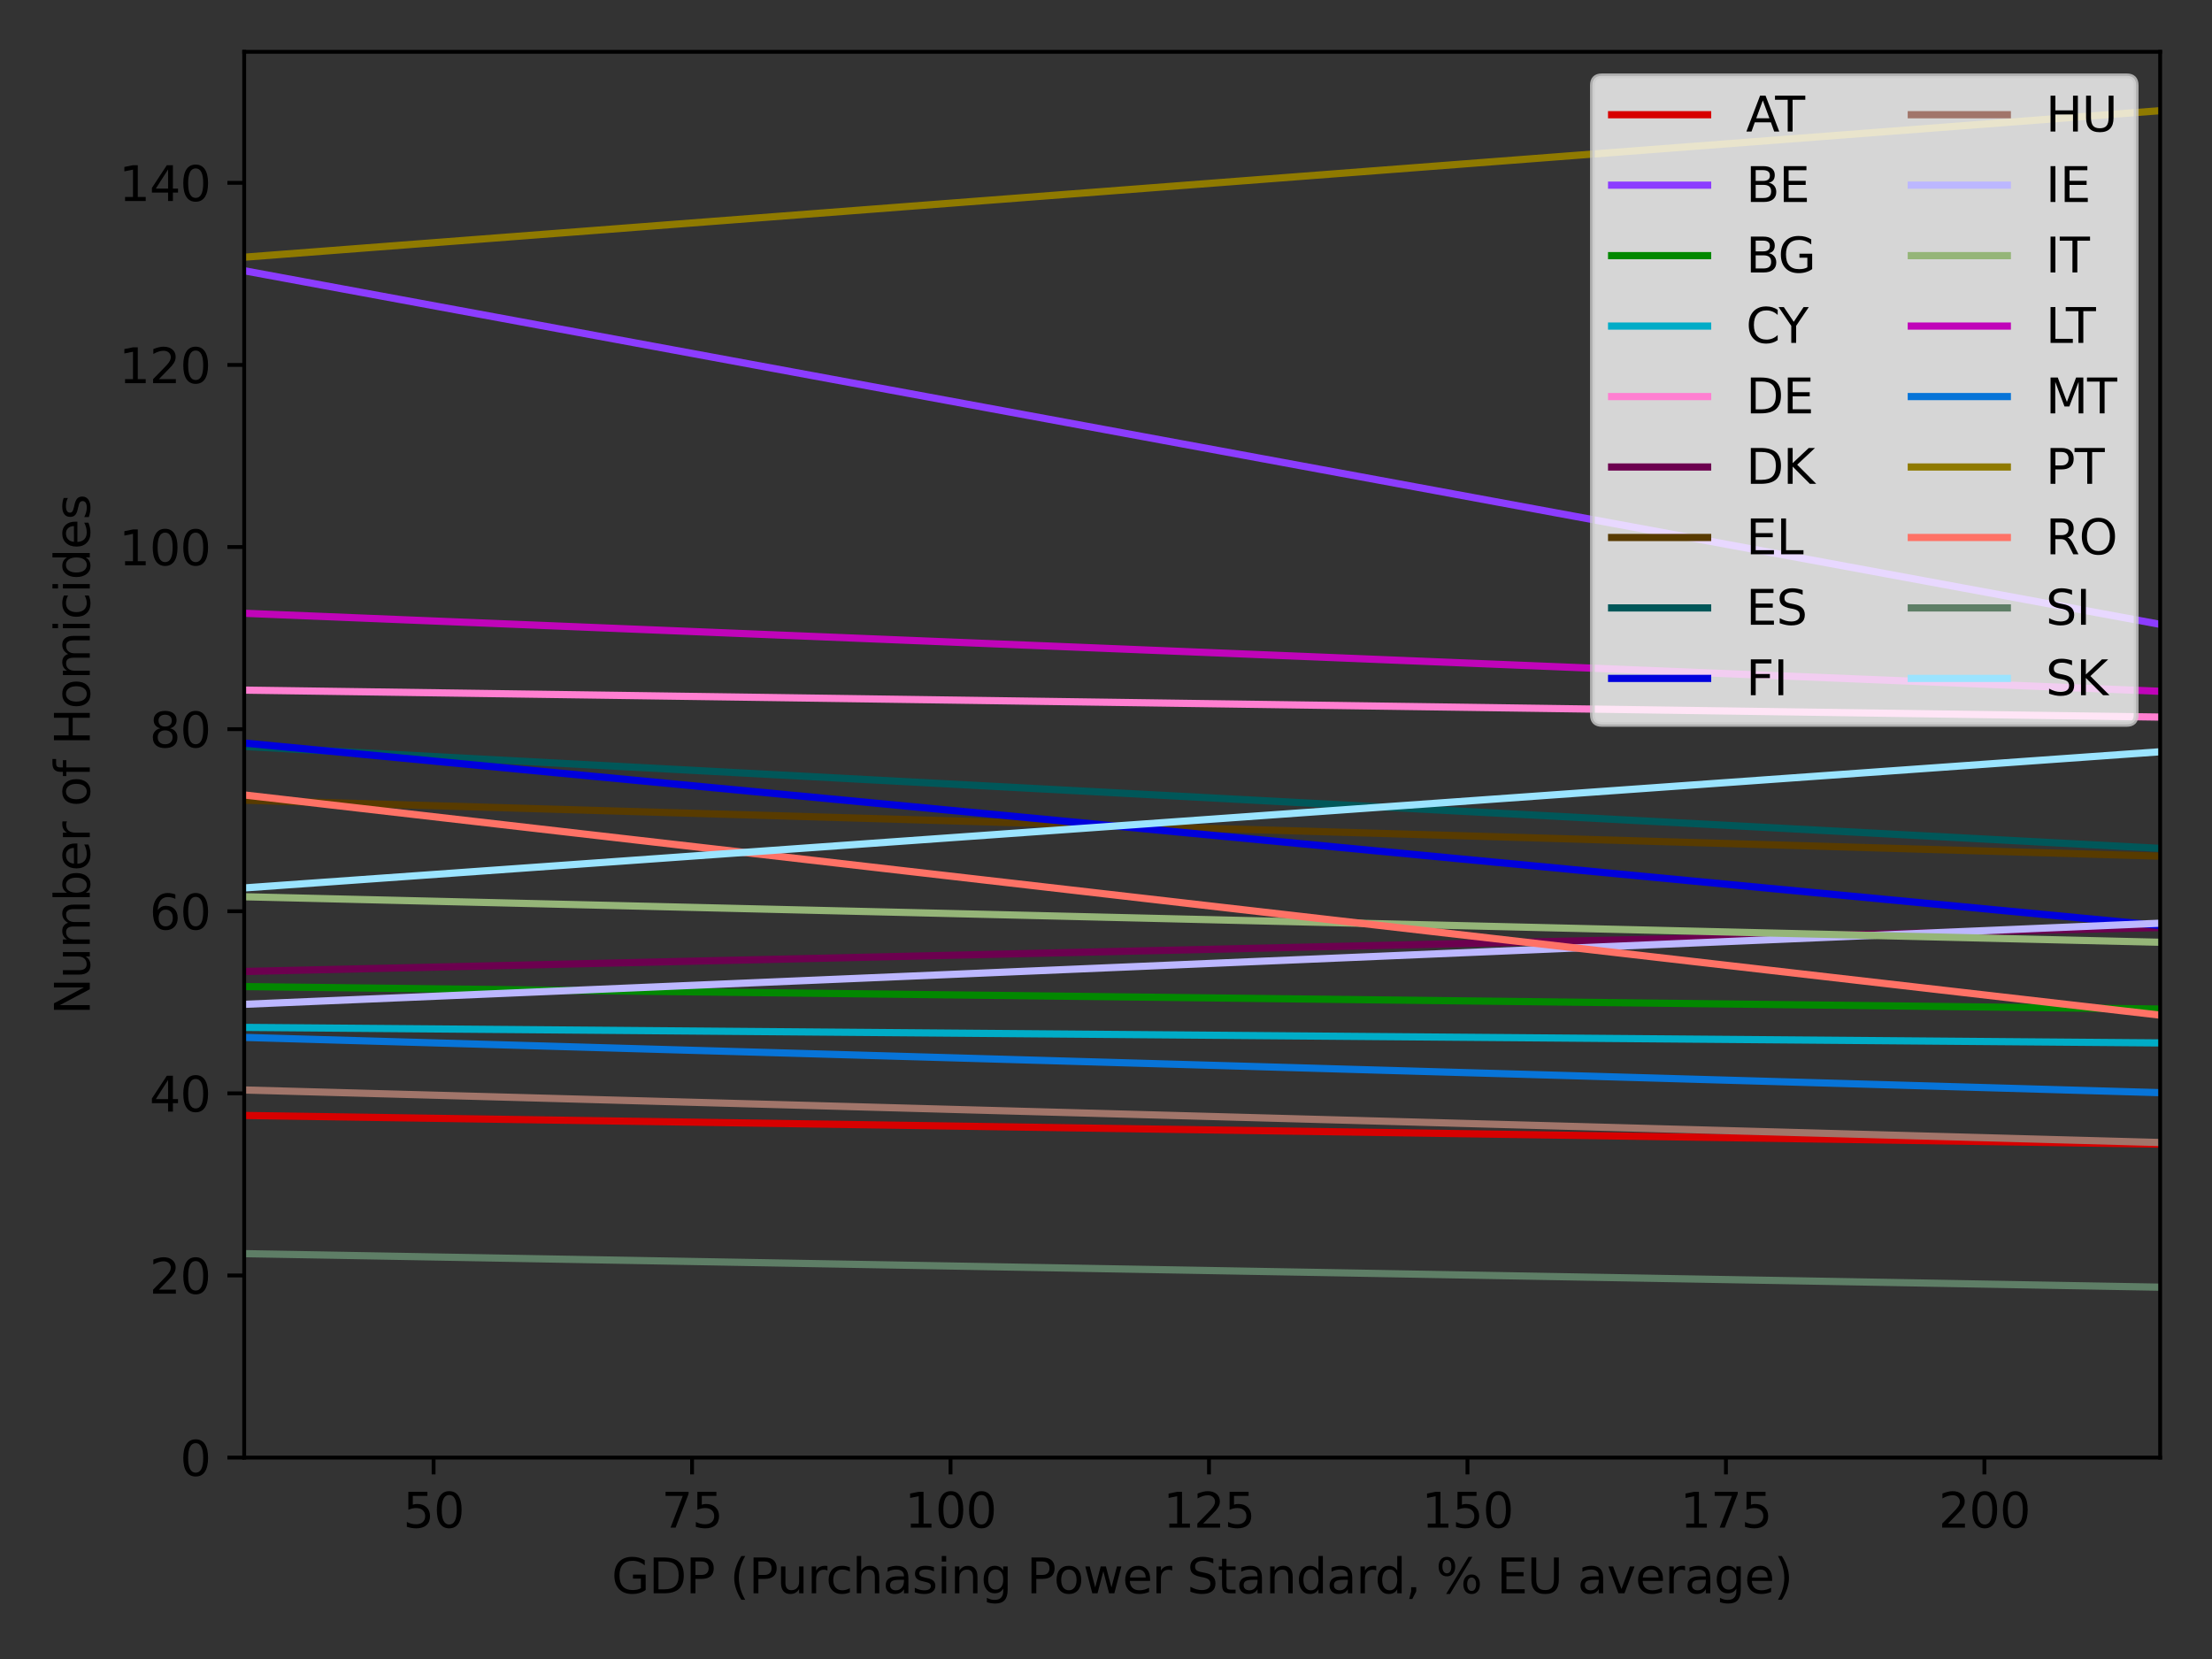 <?xml version="1.0" encoding="utf-8" standalone="no"?>
<!DOCTYPE svg PUBLIC "-//W3C//DTD SVG 1.1//EN"
  "http://www.w3.org/Graphics/SVG/1.1/DTD/svg11.dtd">
<svg xmlns:xlink="http://www.w3.org/1999/xlink" width="460.8pt" height="345.6pt" viewBox="0 0 460.8 345.6" xmlns="http://www.w3.org/2000/svg" version="1.1">
 <rect x="0" y="0" width="460.8" height="345.6" fill="#333333" stroke="none"/>
 <defs>
  <style type="text/css">*{stroke-linejoin: round; stroke-linecap: butt}</style>
 </defs>
 <g id="figure_1">
  <g id="patch_1">
   <path d="M 0 345.6 
L 460.8 345.6 
L 460.8 0 
L 0 0 
L 0 345.6 
z
" style="fill: none"/>
  </g>
  <g id="axes_1">
   <g id="patch_2">
    <path d="M 50.87 303.64 
L 450 303.64 
L 450 10.8 
L 50.87 10.8 
L 50.87 303.64 
z
" style="fill: none"/>
   </g>
   <g id="matplotlib.axis_1">
    <g id="xtick_1">
     <g id="line2d_1">
      <defs>
       <path id="m9e18534146" d="M 0 0 
L 0 3.5 
" style="stroke: #000000; stroke-width: 0.8"/>
      </defs>
      <g>
       <use xlink:href="#m9e18534146" x="90.326" y="303.64" style="stroke: #000000; stroke-width: 0.8"/>
      </g>
     </g>
     <g id="text_1">
      <!-- 50 -->
      <g transform="translate(83.964 318.238)scale(0.1 -0.1)">
       <defs>
        <path id="DejaVuSans-35" d="M 691 4666 
L 3169 4666 
L 3169 4134 
L 1269 4134 
L 1269 2991 
Q 1406 3038 1543 3061 
Q 1681 3084 1819 3084 
Q 2600 3084 3056 2656 
Q 3513 2228 3513 1497 
Q 3513 744 3044 326 
Q 2575 -91 1722 -91 
Q 1428 -91 1123 -41 
Q 819 9 494 109 
L 494 744 
Q 775 591 1075 516 
Q 1375 441 1709 441 
Q 2250 441 2565 725 
Q 2881 1009 2881 1497 
Q 2881 1984 2565 2268 
Q 2250 2553 1709 2553 
Q 1456 2553 1204 2497 
Q 953 2441 691 2322 
L 691 4666 
z
" transform="scale(0.016)"/>
        <path id="DejaVuSans-30" d="M 2034 4250 
Q 1547 4250 1301 3770 
Q 1056 3291 1056 2328 
Q 1056 1369 1301 889 
Q 1547 409 2034 409 
Q 2525 409 2770 889 
Q 3016 1369 3016 2328 
Q 3016 3291 2770 3770 
Q 2525 4250 2034 4250 
z
M 2034 4750 
Q 2819 4750 3233 4129 
Q 3647 3509 3647 2328 
Q 3647 1150 3233 529 
Q 2819 -91 2034 -91 
Q 1250 -91 836 529 
Q 422 1150 422 2328 
Q 422 3509 836 4129 
Q 1250 4750 2034 4750 
z
" transform="scale(0.016)"/>
       </defs>
       <use xlink:href="#DejaVuSans-35"/>
       <use xlink:href="#DejaVuSans-30" x="63.623"/>
      </g>
     </g>
    </g>
    <g id="xtick_2">
     <g id="line2d_2">
      <g>
       <use xlink:href="#m9e18534146" x="144.17" y="303.64" style="stroke: #000000; stroke-width: 0.8"/>
      </g>
     </g>
     <g id="text_2">
      <!-- 75 -->
      <g transform="translate(137.807 318.238)scale(0.1 -0.1)">
       <defs>
        <path id="DejaVuSans-37" d="M 525 4666 
L 3525 4666 
L 3525 4397 
L 1831 0 
L 1172 0 
L 2766 4134 
L 525 4134 
L 525 4666 
z
" transform="scale(0.016)"/>
       </defs>
       <use xlink:href="#DejaVuSans-37"/>
       <use xlink:href="#DejaVuSans-35" x="63.623"/>
      </g>
     </g>
    </g>
    <g id="xtick_3">
     <g id="line2d_3">
      <g>
       <use xlink:href="#m9e18534146" x="198.013" y="303.64" style="stroke: #000000; stroke-width: 0.8"/>
      </g>
     </g>
     <g id="text_3">
      <!-- 100 -->
      <g transform="translate(188.469 318.238)scale(0.1 -0.1)">
       <defs>
        <path id="DejaVuSans-31" d="M 794 531 
L 1825 531 
L 1825 4091 
L 703 3866 
L 703 4441 
L 1819 4666 
L 2450 4666 
L 2450 531 
L 3481 531 
L 3481 0 
L 794 0 
L 794 531 
z
" transform="scale(0.016)"/>
       </defs>
       <use xlink:href="#DejaVuSans-31"/>
       <use xlink:href="#DejaVuSans-30" x="63.623"/>
       <use xlink:href="#DejaVuSans-30" x="127.246"/>
      </g>
     </g>
    </g>
    <g id="xtick_4">
     <g id="line2d_4">
      <g>
       <use xlink:href="#m9e18534146" x="251.856" y="303.64" style="stroke: #000000; stroke-width: 0.8"/>
      </g>
     </g>
     <g id="text_4">
      <!-- 125 -->
      <g transform="translate(242.313 318.238)scale(0.1 -0.1)">
       <defs>
        <path id="DejaVuSans-32" d="M 1228 531 
L 3431 531 
L 3431 0 
L 469 0 
L 469 531 
Q 828 903 1448 1529 
Q 2069 2156 2228 2338 
Q 2531 2678 2651 2914 
Q 2772 3150 2772 3378 
Q 2772 3750 2511 3984 
Q 2250 4219 1831 4219 
Q 1534 4219 1204 4116 
Q 875 4013 500 3803 
L 500 4441 
Q 881 4594 1212 4672 
Q 1544 4750 1819 4750 
Q 2544 4750 2975 4387 
Q 3406 4025 3406 3419 
Q 3406 3131 3298 2873 
Q 3191 2616 2906 2266 
Q 2828 2175 2409 1742 
Q 1991 1309 1228 531 
z
" transform="scale(0.016)"/>
       </defs>
       <use xlink:href="#DejaVuSans-31"/>
       <use xlink:href="#DejaVuSans-32" x="63.623"/>
       <use xlink:href="#DejaVuSans-35" x="127.246"/>
      </g>
     </g>
    </g>
    <g id="xtick_5">
     <g id="line2d_5">
      <g>
       <use xlink:href="#m9e18534146" x="305.7" y="303.64" style="stroke: #000000; stroke-width: 0.8"/>
      </g>
     </g>
     <g id="text_5">
      <!-- 150 -->
      <g transform="translate(296.156 318.238)scale(0.1 -0.1)">
       <use xlink:href="#DejaVuSans-31"/>
       <use xlink:href="#DejaVuSans-35" x="63.623"/>
       <use xlink:href="#DejaVuSans-30" x="127.246"/>
      </g>
     </g>
    </g>
    <g id="xtick_6">
     <g id="line2d_6">
      <g>
       <use xlink:href="#m9e18534146" x="359.543" y="303.64" style="stroke: #000000; stroke-width: 0.8"/>
      </g>
     </g>
     <g id="text_6">
      <!-- 175 -->
      <g transform="translate(349.999 318.238)scale(0.1 -0.1)">
       <use xlink:href="#DejaVuSans-31"/>
       <use xlink:href="#DejaVuSans-37" x="63.623"/>
       <use xlink:href="#DejaVuSans-35" x="127.246"/>
      </g>
     </g>
    </g>
    <g id="xtick_7">
     <g id="line2d_7">
      <g>
       <use xlink:href="#m9e18534146" x="413.387" y="303.64" style="stroke: #000000; stroke-width: 0.8"/>
      </g>
     </g>
     <g id="text_7">
      <!-- 200 -->
      <g transform="translate(403.843 318.238)scale(0.1 -0.1)">
       <use xlink:href="#DejaVuSans-32"/>
       <use xlink:href="#DejaVuSans-30" x="63.623"/>
       <use xlink:href="#DejaVuSans-30" x="127.246"/>
      </g>
     </g>
    </g>
    <g id="text_8">
     <!-- GDP (Purchasing Power Standard, % EU average) -->
     <g transform="translate(127.412 331.917)scale(0.1 -0.1)">
      <defs>
       <path id="DejaVuSans-47" d="M 3809 666 
L 3809 1919 
L 2778 1919 
L 2778 2438 
L 4434 2438 
L 4434 434 
Q 4069 175 3628 42 
Q 3188 -91 2688 -91 
Q 1594 -91 976 548 
Q 359 1188 359 2328 
Q 359 3472 976 4111 
Q 1594 4750 2688 4750 
Q 3144 4750 3555 4637 
Q 3966 4525 4313 4306 
L 4313 3634 
Q 3963 3931 3569 4081 
Q 3175 4231 2741 4231 
Q 1884 4231 1454 3753 
Q 1025 3275 1025 2328 
Q 1025 1384 1454 906 
Q 1884 428 2741 428 
Q 3075 428 3337 486 
Q 3600 544 3809 666 
z
" transform="scale(0.016)"/>
       <path id="DejaVuSans-44" d="M 1259 4147 
L 1259 519 
L 2022 519 
Q 2988 519 3436 956 
Q 3884 1394 3884 2338 
Q 3884 3275 3436 3711 
Q 2988 4147 2022 4147 
L 1259 4147 
z
M 628 4666 
L 1925 4666 
Q 3281 4666 3915 4102 
Q 4550 3538 4550 2338 
Q 4550 1131 3912 565 
Q 3275 0 1925 0 
L 628 0 
L 628 4666 
z
" transform="scale(0.016)"/>
       <path id="DejaVuSans-50" d="M 1259 4147 
L 1259 2394 
L 2053 2394 
Q 2494 2394 2734 2622 
Q 2975 2850 2975 3272 
Q 2975 3691 2734 3919 
Q 2494 4147 2053 4147 
L 1259 4147 
z
M 628 4666 
L 2053 4666 
Q 2838 4666 3239 4311 
Q 3641 3956 3641 3272 
Q 3641 2581 3239 2228 
Q 2838 1875 2053 1875 
L 1259 1875 
L 1259 0 
L 628 0 
L 628 4666 
z
" transform="scale(0.016)"/>
       <path id="DejaVuSans-20" transform="scale(0.016)"/>
       <path id="DejaVuSans-28" d="M 1984 4856 
Q 1566 4138 1362 3434 
Q 1159 2731 1159 2009 
Q 1159 1288 1364 580 
Q 1569 -128 1984 -844 
L 1484 -844 
Q 1016 -109 783 600 
Q 550 1309 550 2009 
Q 550 2706 781 3412 
Q 1013 4119 1484 4856 
L 1984 4856 
z
" transform="scale(0.016)"/>
       <path id="DejaVuSans-75" d="M 544 1381 
L 544 3500 
L 1119 3500 
L 1119 1403 
Q 1119 906 1312 657 
Q 1506 409 1894 409 
Q 2359 409 2629 706 
Q 2900 1003 2900 1516 
L 2900 3500 
L 3475 3500 
L 3475 0 
L 2900 0 
L 2900 538 
Q 2691 219 2414 64 
Q 2138 -91 1772 -91 
Q 1169 -91 856 284 
Q 544 659 544 1381 
z
M 1991 3584 
L 1991 3584 
z
" transform="scale(0.016)"/>
       <path id="DejaVuSans-72" d="M 2631 2963 
Q 2534 3019 2420 3045 
Q 2306 3072 2169 3072 
Q 1681 3072 1420 2755 
Q 1159 2438 1159 1844 
L 1159 0 
L 581 0 
L 581 3500 
L 1159 3500 
L 1159 2956 
Q 1341 3275 1631 3429 
Q 1922 3584 2338 3584 
Q 2397 3584 2469 3576 
Q 2541 3569 2628 3553 
L 2631 2963 
z
" transform="scale(0.016)"/>
       <path id="DejaVuSans-63" d="M 3122 3366 
L 3122 2828 
Q 2878 2963 2633 3030 
Q 2388 3097 2138 3097 
Q 1578 3097 1268 2742 
Q 959 2388 959 1747 
Q 959 1106 1268 751 
Q 1578 397 2138 397 
Q 2388 397 2633 464 
Q 2878 531 3122 666 
L 3122 134 
Q 2881 22 2623 -34 
Q 2366 -91 2075 -91 
Q 1284 -91 818 406 
Q 353 903 353 1747 
Q 353 2603 823 3093 
Q 1294 3584 2113 3584 
Q 2378 3584 2631 3529 
Q 2884 3475 3122 3366 
z
" transform="scale(0.016)"/>
       <path id="DejaVuSans-68" d="M 3513 2113 
L 3513 0 
L 2938 0 
L 2938 2094 
Q 2938 2591 2744 2837 
Q 2550 3084 2163 3084 
Q 1697 3084 1428 2787 
Q 1159 2491 1159 1978 
L 1159 0 
L 581 0 
L 581 4863 
L 1159 4863 
L 1159 2956 
Q 1366 3272 1645 3428 
Q 1925 3584 2291 3584 
Q 2894 3584 3203 3211 
Q 3513 2838 3513 2113 
z
" transform="scale(0.016)"/>
       <path id="DejaVuSans-61" d="M 2194 1759 
Q 1497 1759 1228 1600 
Q 959 1441 959 1056 
Q 959 750 1161 570 
Q 1363 391 1709 391 
Q 2188 391 2477 730 
Q 2766 1069 2766 1631 
L 2766 1759 
L 2194 1759 
z
M 3341 1997 
L 3341 0 
L 2766 0 
L 2766 531 
Q 2569 213 2275 61 
Q 1981 -91 1556 -91 
Q 1019 -91 701 211 
Q 384 513 384 1019 
Q 384 1609 779 1909 
Q 1175 2209 1959 2209 
L 2766 2209 
L 2766 2266 
Q 2766 2663 2505 2880 
Q 2244 3097 1772 3097 
Q 1472 3097 1187 3025 
Q 903 2953 641 2809 
L 641 3341 
Q 956 3463 1253 3523 
Q 1550 3584 1831 3584 
Q 2591 3584 2966 3190 
Q 3341 2797 3341 1997 
z
" transform="scale(0.016)"/>
       <path id="DejaVuSans-73" d="M 2834 3397 
L 2834 2853 
Q 2591 2978 2328 3040 
Q 2066 3103 1784 3103 
Q 1356 3103 1142 2972 
Q 928 2841 928 2578 
Q 928 2378 1081 2264 
Q 1234 2150 1697 2047 
L 1894 2003 
Q 2506 1872 2764 1633 
Q 3022 1394 3022 966 
Q 3022 478 2636 193 
Q 2250 -91 1575 -91 
Q 1294 -91 989 -36 
Q 684 19 347 128 
L 347 722 
Q 666 556 975 473 
Q 1284 391 1588 391 
Q 1994 391 2212 530 
Q 2431 669 2431 922 
Q 2431 1156 2273 1281 
Q 2116 1406 1581 1522 
L 1381 1569 
Q 847 1681 609 1914 
Q 372 2147 372 2553 
Q 372 3047 722 3315 
Q 1072 3584 1716 3584 
Q 2034 3584 2315 3537 
Q 2597 3491 2834 3397 
z
" transform="scale(0.016)"/>
       <path id="DejaVuSans-69" d="M 603 3500 
L 1178 3500 
L 1178 0 
L 603 0 
L 603 3500 
z
M 603 4863 
L 1178 4863 
L 1178 4134 
L 603 4134 
L 603 4863 
z
" transform="scale(0.016)"/>
       <path id="DejaVuSans-6e" d="M 3513 2113 
L 3513 0 
L 2938 0 
L 2938 2094 
Q 2938 2591 2744 2837 
Q 2550 3084 2163 3084 
Q 1697 3084 1428 2787 
Q 1159 2491 1159 1978 
L 1159 0 
L 581 0 
L 581 3500 
L 1159 3500 
L 1159 2956 
Q 1366 3272 1645 3428 
Q 1925 3584 2291 3584 
Q 2894 3584 3203 3211 
Q 3513 2838 3513 2113 
z
" transform="scale(0.016)"/>
       <path id="DejaVuSans-67" d="M 2906 1791 
Q 2906 2416 2648 2759 
Q 2391 3103 1925 3103 
Q 1463 3103 1205 2759 
Q 947 2416 947 1791 
Q 947 1169 1205 825 
Q 1463 481 1925 481 
Q 2391 481 2648 825 
Q 2906 1169 2906 1791 
z
M 3481 434 
Q 3481 -459 3084 -895 
Q 2688 -1331 1869 -1331 
Q 1566 -1331 1297 -1286 
Q 1028 -1241 775 -1147 
L 775 -588 
Q 1028 -725 1275 -790 
Q 1522 -856 1778 -856 
Q 2344 -856 2625 -561 
Q 2906 -266 2906 331 
L 2906 616 
Q 2728 306 2450 153 
Q 2172 0 1784 0 
Q 1141 0 747 490 
Q 353 981 353 1791 
Q 353 2603 747 3093 
Q 1141 3584 1784 3584 
Q 2172 3584 2450 3431 
Q 2728 3278 2906 2969 
L 2906 3500 
L 3481 3500 
L 3481 434 
z
" transform="scale(0.016)"/>
       <path id="DejaVuSans-6f" d="M 1959 3097 
Q 1497 3097 1228 2736 
Q 959 2375 959 1747 
Q 959 1119 1226 758 
Q 1494 397 1959 397 
Q 2419 397 2687 759 
Q 2956 1122 2956 1747 
Q 2956 2369 2687 2733 
Q 2419 3097 1959 3097 
z
M 1959 3584 
Q 2709 3584 3137 3096 
Q 3566 2609 3566 1747 
Q 3566 888 3137 398 
Q 2709 -91 1959 -91 
Q 1206 -91 779 398 
Q 353 888 353 1747 
Q 353 2609 779 3096 
Q 1206 3584 1959 3584 
z
" transform="scale(0.016)"/>
       <path id="DejaVuSans-77" d="M 269 3500 
L 844 3500 
L 1563 769 
L 2278 3500 
L 2956 3500 
L 3675 769 
L 4391 3500 
L 4966 3500 
L 4050 0 
L 3372 0 
L 2619 2869 
L 1863 0 
L 1184 0 
L 269 3500 
z
" transform="scale(0.016)"/>
       <path id="DejaVuSans-65" d="M 3597 1894 
L 3597 1613 
L 953 1613 
Q 991 1019 1311 708 
Q 1631 397 2203 397 
Q 2534 397 2845 478 
Q 3156 559 3463 722 
L 3463 178 
Q 3153 47 2828 -22 
Q 2503 -91 2169 -91 
Q 1331 -91 842 396 
Q 353 884 353 1716 
Q 353 2575 817 3079 
Q 1281 3584 2069 3584 
Q 2775 3584 3186 3129 
Q 3597 2675 3597 1894 
z
M 3022 2063 
Q 3016 2534 2758 2815 
Q 2500 3097 2075 3097 
Q 1594 3097 1305 2825 
Q 1016 2553 972 2059 
L 3022 2063 
z
" transform="scale(0.016)"/>
       <path id="DejaVuSans-53" d="M 3425 4513 
L 3425 3897 
Q 3066 4069 2747 4153 
Q 2428 4238 2131 4238 
Q 1616 4238 1336 4038 
Q 1056 3838 1056 3469 
Q 1056 3159 1242 3001 
Q 1428 2844 1947 2747 
L 2328 2669 
Q 3034 2534 3370 2195 
Q 3706 1856 3706 1288 
Q 3706 609 3251 259 
Q 2797 -91 1919 -91 
Q 1588 -91 1214 -16 
Q 841 59 441 206 
L 441 856 
Q 825 641 1194 531 
Q 1563 422 1919 422 
Q 2459 422 2753 634 
Q 3047 847 3047 1241 
Q 3047 1584 2836 1778 
Q 2625 1972 2144 2069 
L 1759 2144 
Q 1053 2284 737 2584 
Q 422 2884 422 3419 
Q 422 4038 858 4394 
Q 1294 4750 2059 4750 
Q 2388 4750 2728 4690 
Q 3069 4631 3425 4513 
z
" transform="scale(0.016)"/>
       <path id="DejaVuSans-74" d="M 1172 4494 
L 1172 3500 
L 2356 3500 
L 2356 3053 
L 1172 3053 
L 1172 1153 
Q 1172 725 1289 603 
Q 1406 481 1766 481 
L 2356 481 
L 2356 0 
L 1766 0 
Q 1100 0 847 248 
Q 594 497 594 1153 
L 594 3053 
L 172 3053 
L 172 3500 
L 594 3500 
L 594 4494 
L 1172 4494 
z
" transform="scale(0.016)"/>
       <path id="DejaVuSans-64" d="M 2906 2969 
L 2906 4863 
L 3481 4863 
L 3481 0 
L 2906 0 
L 2906 525 
Q 2725 213 2448 61 
Q 2172 -91 1784 -91 
Q 1150 -91 751 415 
Q 353 922 353 1747 
Q 353 2572 751 3078 
Q 1150 3584 1784 3584 
Q 2172 3584 2448 3432 
Q 2725 3281 2906 2969 
z
M 947 1747 
Q 947 1113 1208 752 
Q 1469 391 1925 391 
Q 2381 391 2643 752 
Q 2906 1113 2906 1747 
Q 2906 2381 2643 2742 
Q 2381 3103 1925 3103 
Q 1469 3103 1208 2742 
Q 947 2381 947 1747 
z
" transform="scale(0.016)"/>
       <path id="DejaVuSans-2c" d="M 750 794 
L 1409 794 
L 1409 256 
L 897 -744 
L 494 -744 
L 750 256 
L 750 794 
z
" transform="scale(0.016)"/>
       <path id="DejaVuSans-25" d="M 4653 2053 
Q 4381 2053 4226 1822 
Q 4072 1591 4072 1178 
Q 4072 772 4226 539 
Q 4381 306 4653 306 
Q 4919 306 5073 539 
Q 5228 772 5228 1178 
Q 5228 1588 5073 1820 
Q 4919 2053 4653 2053 
z
M 4653 2450 
Q 5147 2450 5437 2106 
Q 5728 1763 5728 1178 
Q 5728 594 5436 251 
Q 5144 -91 4653 -91 
Q 4153 -91 3862 251 
Q 3572 594 3572 1178 
Q 3572 1766 3864 2108 
Q 4156 2450 4653 2450 
z
M 1428 4353 
Q 1159 4353 1004 4120 
Q 850 3888 850 3481 
Q 850 3069 1003 2837 
Q 1156 2606 1428 2606 
Q 1700 2606 1854 2837 
Q 2009 3069 2009 3481 
Q 2009 3884 1853 4118 
Q 1697 4353 1428 4353 
z
M 4250 4750 
L 4750 4750 
L 1831 -91 
L 1331 -91 
L 4250 4750 
z
M 1428 4750 
Q 1922 4750 2215 4408 
Q 2509 4066 2509 3481 
Q 2509 2891 2217 2550 
Q 1925 2209 1428 2209 
Q 931 2209 642 2551 
Q 353 2894 353 3481 
Q 353 4063 643 4406 
Q 934 4750 1428 4750 
z
" transform="scale(0.016)"/>
       <path id="DejaVuSans-45" d="M 628 4666 
L 3578 4666 
L 3578 4134 
L 1259 4134 
L 1259 2753 
L 3481 2753 
L 3481 2222 
L 1259 2222 
L 1259 531 
L 3634 531 
L 3634 0 
L 628 0 
L 628 4666 
z
" transform="scale(0.016)"/>
       <path id="DejaVuSans-55" d="M 556 4666 
L 1191 4666 
L 1191 1831 
Q 1191 1081 1462 751 
Q 1734 422 2344 422 
Q 2950 422 3222 751 
Q 3494 1081 3494 1831 
L 3494 4666 
L 4128 4666 
L 4128 1753 
Q 4128 841 3676 375 
Q 3225 -91 2344 -91 
Q 1459 -91 1007 375 
Q 556 841 556 1753 
L 556 4666 
z
" transform="scale(0.016)"/>
       <path id="DejaVuSans-76" d="M 191 3500 
L 800 3500 
L 1894 563 
L 2988 3500 
L 3597 3500 
L 2284 0 
L 1503 0 
L 191 3500 
z
" transform="scale(0.016)"/>
       <path id="DejaVuSans-29" d="M 513 4856 
L 1013 4856 
Q 1481 4119 1714 3412 
Q 1947 2706 1947 2009 
Q 1947 1309 1714 600 
Q 1481 -109 1013 -844 
L 513 -844 
Q 928 -128 1133 580 
Q 1338 1288 1338 2009 
Q 1338 2731 1133 3434 
Q 928 4138 513 4856 
z
" transform="scale(0.016)"/>
      </defs>
      <use xlink:href="#DejaVuSans-47"/>
      <use xlink:href="#DejaVuSans-44" x="77.49"/>
      <use xlink:href="#DejaVuSans-50" x="154.492"/>
      <use xlink:href="#DejaVuSans-20" x="214.795"/>
      <use xlink:href="#DejaVuSans-28" x="246.582"/>
      <use xlink:href="#DejaVuSans-50" x="285.596"/>
      <use xlink:href="#DejaVuSans-75" x="344.148"/>
      <use xlink:href="#DejaVuSans-72" x="407.527"/>
      <use xlink:href="#DejaVuSans-63" x="446.391"/>
      <use xlink:href="#DejaVuSans-68" x="501.371"/>
      <use xlink:href="#DejaVuSans-61" x="564.75"/>
      <use xlink:href="#DejaVuSans-73" x="626.029"/>
      <use xlink:href="#DejaVuSans-69" x="678.129"/>
      <use xlink:href="#DejaVuSans-6e" x="705.912"/>
      <use xlink:href="#DejaVuSans-67" x="769.291"/>
      <use xlink:href="#DejaVuSans-20" x="832.768"/>
      <use xlink:href="#DejaVuSans-50" x="864.555"/>
      <use xlink:href="#DejaVuSans-6f" x="921.232"/>
      <use xlink:href="#DejaVuSans-77" x="982.414"/>
      <use xlink:href="#DejaVuSans-65" x="1064.201"/>
      <use xlink:href="#DejaVuSans-72" x="1125.725"/>
      <use xlink:href="#DejaVuSans-20" x="1166.838"/>
      <use xlink:href="#DejaVuSans-53" x="1198.625"/>
      <use xlink:href="#DejaVuSans-74" x="1262.102"/>
      <use xlink:href="#DejaVuSans-61" x="1301.311"/>
      <use xlink:href="#DejaVuSans-6e" x="1362.59"/>
      <use xlink:href="#DejaVuSans-64" x="1425.969"/>
      <use xlink:href="#DejaVuSans-61" x="1489.445"/>
      <use xlink:href="#DejaVuSans-72" x="1550.725"/>
      <use xlink:href="#DejaVuSans-64" x="1590.088"/>
      <use xlink:href="#DejaVuSans-2c" x="1653.564"/>
      <use xlink:href="#DejaVuSans-20" x="1685.352"/>
      <use xlink:href="#DejaVuSans-25" x="1717.139"/>
      <use xlink:href="#DejaVuSans-20" x="1812.158"/>
      <use xlink:href="#DejaVuSans-45" x="1843.945"/>
      <use xlink:href="#DejaVuSans-55" x="1907.129"/>
      <use xlink:href="#DejaVuSans-20" x="1980.322"/>
      <use xlink:href="#DejaVuSans-61" x="2012.109"/>
      <use xlink:href="#DejaVuSans-76" x="2073.389"/>
      <use xlink:href="#DejaVuSans-65" x="2132.568"/>
      <use xlink:href="#DejaVuSans-72" x="2194.092"/>
      <use xlink:href="#DejaVuSans-61" x="2235.205"/>
      <use xlink:href="#DejaVuSans-67" x="2296.484"/>
      <use xlink:href="#DejaVuSans-65" x="2359.961"/>
      <use xlink:href="#DejaVuSans-29" x="2421.484"/>
     </g>
    </g>
   </g>
   <g id="matplotlib.axis_2">
    <g id="ytick_1">
     <g id="line2d_8">
      <defs>
       <path id="m868b00cfb5" d="M 0 0 
L -3.5 0 
" style="stroke: #000000; stroke-width: 0.8"/>
      </defs>
      <g>
       <use xlink:href="#m868b00cfb5" x="50.87" y="303.64" style="stroke: #000000; stroke-width: 0.8"/>
      </g>
     </g>
     <g id="text_9">
      <!-- 0 -->
      <g transform="translate(37.508 307.439)scale(0.1 -0.1)">
       <use xlink:href="#DejaVuSans-30"/>
      </g>
     </g>
    </g>
    <g id="ytick_2">
     <g id="line2d_9">
      <g>
       <use xlink:href="#m868b00cfb5" x="50.87" y="265.703" style="stroke: #000000; stroke-width: 0.8"/>
      </g>
     </g>
     <g id="text_10">
      <!-- 20 -->
      <g transform="translate(31.145 269.503)scale(0.1 -0.1)">
       <use xlink:href="#DejaVuSans-32"/>
       <use xlink:href="#DejaVuSans-30" x="63.623"/>
      </g>
     </g>
    </g>
    <g id="ytick_3">
     <g id="line2d_10">
      <g>
       <use xlink:href="#m868b00cfb5" x="50.87" y="227.767" style="stroke: #000000; stroke-width: 0.8"/>
      </g>
     </g>
     <g id="text_11">
      <!-- 40 -->
      <g transform="translate(31.145 231.566)scale(0.1 -0.1)">
       <defs>
        <path id="DejaVuSans-34" d="M 2419 4116 
L 825 1625 
L 2419 1625 
L 2419 4116 
z
M 2253 4666 
L 3047 4666 
L 3047 1625 
L 3713 1625 
L 3713 1100 
L 3047 1100 
L 3047 0 
L 2419 0 
L 2419 1100 
L 313 1100 
L 313 1709 
L 2253 4666 
z
" transform="scale(0.016)"/>
       </defs>
       <use xlink:href="#DejaVuSans-34"/>
       <use xlink:href="#DejaVuSans-30" x="63.623"/>
      </g>
     </g>
    </g>
    <g id="ytick_4">
     <g id="line2d_11">
      <g>
       <use xlink:href="#m868b00cfb5" x="50.87" y="189.83" style="stroke: #000000; stroke-width: 0.8"/>
      </g>
     </g>
     <g id="text_12">
      <!-- 60 -->
      <g transform="translate(31.145 193.629)scale(0.1 -0.1)">
       <defs>
        <path id="DejaVuSans-36" d="M 2113 2584 
Q 1688 2584 1439 2293 
Q 1191 2003 1191 1497 
Q 1191 994 1439 701 
Q 1688 409 2113 409 
Q 2538 409 2786 701 
Q 3034 994 3034 1497 
Q 3034 2003 2786 2293 
Q 2538 2584 2113 2584 
z
M 3366 4563 
L 3366 3988 
Q 3128 4100 2886 4159 
Q 2644 4219 2406 4219 
Q 1781 4219 1451 3797 
Q 1122 3375 1075 2522 
Q 1259 2794 1537 2939 
Q 1816 3084 2150 3084 
Q 2853 3084 3261 2657 
Q 3669 2231 3669 1497 
Q 3669 778 3244 343 
Q 2819 -91 2113 -91 
Q 1303 -91 875 529 
Q 447 1150 447 2328 
Q 447 3434 972 4092 
Q 1497 4750 2381 4750 
Q 2619 4750 2861 4703 
Q 3103 4656 3366 4563 
z
" transform="scale(0.016)"/>
       </defs>
       <use xlink:href="#DejaVuSans-36"/>
       <use xlink:href="#DejaVuSans-30" x="63.623"/>
      </g>
     </g>
    </g>
    <g id="ytick_5">
     <g id="line2d_12">
      <g>
       <use xlink:href="#m868b00cfb5" x="50.87" y="151.894" style="stroke: #000000; stroke-width: 0.8"/>
      </g>
     </g>
     <g id="text_13">
      <!-- 80 -->
      <g transform="translate(31.145 155.693)scale(0.1 -0.1)">
       <defs>
        <path id="DejaVuSans-38" d="M 2034 2216 
Q 1584 2216 1326 1975 
Q 1069 1734 1069 1313 
Q 1069 891 1326 650 
Q 1584 409 2034 409 
Q 2484 409 2743 651 
Q 3003 894 3003 1313 
Q 3003 1734 2745 1975 
Q 2488 2216 2034 2216 
z
M 1403 2484 
Q 997 2584 770 2862 
Q 544 3141 544 3541 
Q 544 4100 942 4425 
Q 1341 4750 2034 4750 
Q 2731 4750 3128 4425 
Q 3525 4100 3525 3541 
Q 3525 3141 3298 2862 
Q 3072 2584 2669 2484 
Q 3125 2378 3379 2068 
Q 3634 1759 3634 1313 
Q 3634 634 3220 271 
Q 2806 -91 2034 -91 
Q 1263 -91 848 271 
Q 434 634 434 1313 
Q 434 1759 690 2068 
Q 947 2378 1403 2484 
z
M 1172 3481 
Q 1172 3119 1398 2916 
Q 1625 2713 2034 2713 
Q 2441 2713 2670 2916 
Q 2900 3119 2900 3481 
Q 2900 3844 2670 4047 
Q 2441 4250 2034 4250 
Q 1625 4250 1398 4047 
Q 1172 3844 1172 3481 
z
" transform="scale(0.016)"/>
       </defs>
       <use xlink:href="#DejaVuSans-38"/>
       <use xlink:href="#DejaVuSans-30" x="63.623"/>
      </g>
     </g>
    </g>
    <g id="ytick_6">
     <g id="line2d_13">
      <g>
       <use xlink:href="#m868b00cfb5" x="50.87" y="113.957" style="stroke: #000000; stroke-width: 0.8"/>
      </g>
     </g>
     <g id="text_14">
      <!-- 100 -->
      <g transform="translate(24.782 117.756)scale(0.1 -0.1)">
       <use xlink:href="#DejaVuSans-31"/>
       <use xlink:href="#DejaVuSans-30" x="63.623"/>
       <use xlink:href="#DejaVuSans-30" x="127.246"/>
      </g>
     </g>
    </g>
    <g id="ytick_7">
     <g id="line2d_14">
      <g>
       <use xlink:href="#m868b00cfb5" x="50.87" y="76.02" style="stroke: #000000; stroke-width: 0.8"/>
      </g>
     </g>
     <g id="text_15">
      <!-- 120 -->
      <g transform="translate(24.782 79.82)scale(0.1 -0.1)">
       <use xlink:href="#DejaVuSans-31"/>
       <use xlink:href="#DejaVuSans-32" x="63.623"/>
       <use xlink:href="#DejaVuSans-30" x="127.246"/>
      </g>
     </g>
    </g>
    <g id="ytick_8">
     <g id="line2d_15">
      <g>
       <use xlink:href="#m868b00cfb5" x="50.87" y="38.084" style="stroke: #000000; stroke-width: 0.8"/>
      </g>
     </g>
     <g id="text_16">
      <!-- 140 -->
      <g transform="translate(24.782 41.883)scale(0.1 -0.1)">
       <use xlink:href="#DejaVuSans-31"/>
       <use xlink:href="#DejaVuSans-34" x="63.623"/>
       <use xlink:href="#DejaVuSans-30" x="127.246"/>
      </g>
     </g>
    </g>
    <g id="text_17">
     <!-- Number of Homicides -->
     <g transform="translate(18.703 211.376)rotate(-90)scale(0.1 -0.1)">
      <defs>
       <path id="DejaVuSans-4e" d="M 628 4666 
L 1478 4666 
L 3547 763 
L 3547 4666 
L 4159 4666 
L 4159 0 
L 3309 0 
L 1241 3903 
L 1241 0 
L 628 0 
L 628 4666 
z
" transform="scale(0.016)"/>
       <path id="DejaVuSans-6d" d="M 3328 2828 
Q 3544 3216 3844 3400 
Q 4144 3584 4550 3584 
Q 5097 3584 5394 3201 
Q 5691 2819 5691 2113 
L 5691 0 
L 5113 0 
L 5113 2094 
Q 5113 2597 4934 2840 
Q 4756 3084 4391 3084 
Q 3944 3084 3684 2787 
Q 3425 2491 3425 1978 
L 3425 0 
L 2847 0 
L 2847 2094 
Q 2847 2600 2669 2842 
Q 2491 3084 2119 3084 
Q 1678 3084 1418 2786 
Q 1159 2488 1159 1978 
L 1159 0 
L 581 0 
L 581 3500 
L 1159 3500 
L 1159 2956 
Q 1356 3278 1631 3431 
Q 1906 3584 2284 3584 
Q 2666 3584 2933 3390 
Q 3200 3197 3328 2828 
z
" transform="scale(0.016)"/>
       <path id="DejaVuSans-62" d="M 3116 1747 
Q 3116 2381 2855 2742 
Q 2594 3103 2138 3103 
Q 1681 3103 1420 2742 
Q 1159 2381 1159 1747 
Q 1159 1113 1420 752 
Q 1681 391 2138 391 
Q 2594 391 2855 752 
Q 3116 1113 3116 1747 
z
M 1159 2969 
Q 1341 3281 1617 3432 
Q 1894 3584 2278 3584 
Q 2916 3584 3314 3078 
Q 3713 2572 3713 1747 
Q 3713 922 3314 415 
Q 2916 -91 2278 -91 
Q 1894 -91 1617 61 
Q 1341 213 1159 525 
L 1159 0 
L 581 0 
L 581 4863 
L 1159 4863 
L 1159 2969 
z
" transform="scale(0.016)"/>
       <path id="DejaVuSans-66" d="M 2375 4863 
L 2375 4384 
L 1825 4384 
Q 1516 4384 1395 4259 
Q 1275 4134 1275 3809 
L 1275 3500 
L 2222 3500 
L 2222 3053 
L 1275 3053 
L 1275 0 
L 697 0 
L 697 3053 
L 147 3053 
L 147 3500 
L 697 3500 
L 697 3744 
Q 697 4328 969 4595 
Q 1241 4863 1831 4863 
L 2375 4863 
z
" transform="scale(0.016)"/>
       <path id="DejaVuSans-48" d="M 628 4666 
L 1259 4666 
L 1259 2753 
L 3553 2753 
L 3553 4666 
L 4184 4666 
L 4184 0 
L 3553 0 
L 3553 2222 
L 1259 2222 
L 1259 0 
L 628 0 
L 628 4666 
z
" transform="scale(0.016)"/>
      </defs>
      <use xlink:href="#DejaVuSans-4e"/>
      <use xlink:href="#DejaVuSans-75" x="74.805"/>
      <use xlink:href="#DejaVuSans-6d" x="138.184"/>
      <use xlink:href="#DejaVuSans-62" x="235.596"/>
      <use xlink:href="#DejaVuSans-65" x="299.072"/>
      <use xlink:href="#DejaVuSans-72" x="360.596"/>
      <use xlink:href="#DejaVuSans-20" x="401.709"/>
      <use xlink:href="#DejaVuSans-6f" x="433.496"/>
      <use xlink:href="#DejaVuSans-66" x="494.678"/>
      <use xlink:href="#DejaVuSans-20" x="529.883"/>
      <use xlink:href="#DejaVuSans-48" x="561.67"/>
      <use xlink:href="#DejaVuSans-6f" x="636.865"/>
      <use xlink:href="#DejaVuSans-6d" x="698.047"/>
      <use xlink:href="#DejaVuSans-69" x="795.459"/>
      <use xlink:href="#DejaVuSans-63" x="823.242"/>
      <use xlink:href="#DejaVuSans-69" x="878.223"/>
      <use xlink:href="#DejaVuSans-64" x="906.006"/>
      <use xlink:href="#DejaVuSans-65" x="969.482"/>
      <use xlink:href="#DejaVuSans-73" x="1031.006"/>
     </g>
    </g>
   </g>
   <g id="line2d_16">
    <path d="M 50.87 232.369 
L 59.016 232.491 
L 67.161 232.613 
L 75.307 232.735 
L 83.452 232.857 
L 91.598 232.979 
L 99.743 233.101 
L 107.889 233.223 
L 116.034 233.345 
L 124.18 233.467 
L 132.325 233.588 
L 140.471 233.71 
L 148.616 233.832 
L 156.762 233.954 
L 164.907 234.076 
L 173.053 234.198 
L 181.198 234.32 
L 189.344 234.442 
L 197.489 234.564 
L 205.635 234.686 
L 213.78 234.808 
L 221.926 234.93 
L 230.071 235.052 
L 238.217 235.174 
L 246.362 235.296 
L 254.508 235.418 
L 262.653 235.54 
L 270.799 235.662 
L 278.944 235.784 
L 287.09 235.906 
L 295.235 236.028 
L 303.381 236.15 
L 311.526 236.272 
L 319.672 236.394 
L 327.817 236.515 
L 335.963 236.637 
L 344.108 236.759 
L 352.254 236.881 
L 360.399 237.003 
L 368.545 237.125 
L 376.69 237.247 
L 384.836 237.369 
L 392.981 237.491 
L 401.127 237.613 
L 409.272 237.735 
L 417.418 237.857 
L 425.563 237.979 
L 433.709 238.101 
L 441.854 238.223 
L 450 238.345 
" clip-path="url(#peeb0244e5a)" style="fill: none; stroke: #d70000; stroke-width: 1.5; stroke-linecap: square"/>
   </g>
   <g id="line2d_17">
    <path d="M 50.87 56.4 
L 59.016 57.903 
L 67.161 59.407 
L 75.307 60.91 
L 83.452 62.413 
L 91.598 63.917 
L 99.743 65.42 
L 107.889 66.923 
L 116.034 68.427 
L 124.18 69.93 
L 132.325 71.433 
L 140.471 72.937 
L 148.616 74.44 
L 156.762 75.944 
L 164.907 77.447 
L 173.053 78.95 
L 181.198 80.454 
L 189.344 81.957 
L 197.489 83.46 
L 205.635 84.964 
L 213.78 86.467 
L 221.926 87.97 
L 230.071 89.474 
L 238.217 90.977 
L 246.362 92.481 
L 254.508 93.984 
L 262.653 95.487 
L 270.799 96.991 
L 278.944 98.494 
L 287.09 99.997 
L 295.235 101.501 
L 303.381 103.004 
L 311.526 104.508 
L 319.672 106.011 
L 327.817 107.514 
L 335.963 109.018 
L 344.108 110.521 
L 352.254 112.024 
L 360.399 113.528 
L 368.545 115.031 
L 376.69 116.534 
L 384.836 118.038 
L 392.981 119.541 
L 401.127 121.045 
L 409.272 122.548 
L 417.418 124.051 
L 425.563 125.555 
L 433.709 127.058 
L 441.854 128.561 
L 450 130.065 
" clip-path="url(#peeb0244e5a)" style="fill: none; stroke: #8c3cff; stroke-width: 1.5; stroke-linecap: square"/>
   </g>
   <g id="line2d_18">
    <path d="M 50.87 205.522 
L 59.016 205.618 
L 67.161 205.713 
L 75.307 205.809 
L 83.452 205.904 
L 91.598 206 
L 99.743 206.095 
L 107.889 206.191 
L 116.034 206.287 
L 124.18 206.382 
L 132.325 206.478 
L 140.471 206.573 
L 148.616 206.669 
L 156.762 206.764 
L 164.907 206.86 
L 173.053 206.955 
L 181.198 207.051 
L 189.344 207.146 
L 197.489 207.242 
L 205.635 207.337 
L 213.78 207.433 
L 221.926 207.528 
L 230.071 207.624 
L 238.217 207.719 
L 246.362 207.815 
L 254.508 207.91 
L 262.653 208.006 
L 270.799 208.101 
L 278.944 208.197 
L 287.09 208.293 
L 295.235 208.388 
L 303.381 208.484 
L 311.526 208.579 
L 319.672 208.675 
L 327.817 208.77 
L 335.963 208.866 
L 344.108 208.961 
L 352.254 209.057 
L 360.399 209.152 
L 368.545 209.248 
L 376.69 209.343 
L 384.836 209.439 
L 392.981 209.534 
L 401.127 209.63 
L 409.272 209.725 
L 417.418 209.821 
L 425.563 209.916 
L 433.709 210.012 
L 441.854 210.108 
L 450 210.203 
" clip-path="url(#peeb0244e5a)" style="fill: none; stroke: #028800; stroke-width: 1.5; stroke-linecap: square"/>
   </g>
   <g id="line2d_19">
    <path d="M 50.87 214.024 
L 59.016 214.09 
L 67.161 214.156 
L 75.307 214.222 
L 83.452 214.288 
L 91.598 214.354 
L 99.743 214.42 
L 107.889 214.486 
L 116.034 214.552 
L 124.18 214.618 
L 132.325 214.685 
L 140.471 214.751 
L 148.616 214.817 
L 156.762 214.883 
L 164.907 214.949 
L 173.053 215.015 
L 181.198 215.081 
L 189.344 215.147 
L 197.489 215.213 
L 205.635 215.279 
L 213.78 215.345 
L 221.926 215.411 
L 230.071 215.477 
L 238.217 215.543 
L 246.362 215.609 
L 254.508 215.675 
L 262.653 215.742 
L 270.799 215.808 
L 278.944 215.874 
L 287.09 215.94 
L 295.235 216.006 
L 303.381 216.072 
L 311.526 216.138 
L 319.672 216.204 
L 327.817 216.27 
L 335.963 216.336 
L 344.108 216.402 
L 352.254 216.468 
L 360.399 216.534 
L 368.545 216.6 
L 376.69 216.666 
L 384.836 216.732 
L 392.981 216.798 
L 401.127 216.865 
L 409.272 216.931 
L 417.418 216.997 
L 425.563 217.063 
L 433.709 217.129 
L 441.854 217.195 
L 450 217.261 
" clip-path="url(#peeb0244e5a)" style="fill: none; stroke: #00acc7; stroke-width: 1.5; stroke-linecap: square"/>
   </g>
   <g id="line2d_20">
    <path d="M 50.87 143.762 
L 59.016 143.877 
L 67.161 143.992 
L 75.307 144.106 
L 83.452 144.221 
L 91.598 144.336 
L 99.743 144.45 
L 107.889 144.565 
L 116.034 144.68 
L 124.18 144.794 
L 132.325 144.909 
L 140.471 145.024 
L 148.616 145.138 
L 156.762 145.253 
L 164.907 145.368 
L 173.053 145.482 
L 181.198 145.597 
L 189.344 145.712 
L 197.489 145.827 
L 205.635 145.941 
L 213.78 146.056 
L 221.926 146.171 
L 230.071 146.285 
L 238.217 146.4 
L 246.362 146.515 
L 254.508 146.629 
L 262.653 146.744 
L 270.799 146.859 
L 278.944 146.973 
L 287.09 147.088 
L 295.235 147.203 
L 303.381 147.317 
L 311.526 147.432 
L 319.672 147.547 
L 327.817 147.661 
L 335.963 147.776 
L 344.108 147.891 
L 352.254 148.005 
L 360.399 148.12 
L 368.545 148.235 
L 376.69 148.349 
L 384.836 148.464 
L 392.981 148.579 
L 401.127 148.693 
L 409.272 148.808 
L 417.418 148.923 
L 425.563 149.037 
L 433.709 149.152 
L 441.854 149.267 
L 450 149.381 
" clip-path="url(#peeb0244e5a)" style="fill: none; stroke: #ff7fd1; stroke-width: 1.5; stroke-linecap: square"/>
   </g>
   <g id="line2d_21">
    <path d="M 50.87 202.377 
L 59.016 202.19 
L 67.161 202.003 
L 75.307 201.816 
L 83.452 201.63 
L 91.598 201.443 
L 99.743 201.256 
L 107.889 201.069 
L 116.034 200.882 
L 124.18 200.696 
L 132.325 200.509 
L 140.471 200.322 
L 148.616 200.135 
L 156.762 199.948 
L 164.907 199.762 
L 173.053 199.575 
L 181.198 199.388 
L 189.344 199.201 
L 197.489 199.014 
L 205.635 198.828 
L 213.78 198.641 
L 221.926 198.454 
L 230.071 198.267 
L 238.217 198.08 
L 246.362 197.894 
L 254.508 197.707 
L 262.653 197.52 
L 270.799 197.333 
L 278.944 197.146 
L 287.09 196.96 
L 295.235 196.773 
L 303.381 196.586 
L 311.526 196.399 
L 319.672 196.213 
L 327.817 196.026 
L 335.963 195.839 
L 344.108 195.652 
L 352.254 195.465 
L 360.399 195.279 
L 368.545 195.092 
L 376.69 194.905 
L 384.836 194.718 
L 392.981 194.531 
L 401.127 194.345 
L 409.272 194.158 
L 417.418 193.971 
L 425.563 193.784 
L 433.709 193.597 
L 441.854 193.411 
L 450 193.224 
" clip-path="url(#peeb0244e5a)" style="fill: none; stroke: #6c004f; stroke-width: 1.5; stroke-linecap: square"/>
   </g>
   <g id="line2d_22">
    <path d="M 50.87 166.688 
L 59.016 166.926 
L 67.161 167.165 
L 75.307 167.403 
L 83.452 167.641 
L 91.598 167.879 
L 99.743 168.117 
L 107.889 168.355 
L 116.034 168.593 
L 124.18 168.831 
L 132.325 169.07 
L 140.471 169.308 
L 148.616 169.546 
L 156.762 169.784 
L 164.907 170.022 
L 173.053 170.26 
L 181.198 170.498 
L 189.344 170.736 
L 197.489 170.974 
L 205.635 171.213 
L 213.78 171.451 
L 221.926 171.689 
L 230.071 171.927 
L 238.217 172.165 
L 246.362 172.403 
L 254.508 172.641 
L 262.653 172.879 
L 270.799 173.117 
L 278.944 173.356 
L 287.09 173.594 
L 295.235 173.832 
L 303.381 174.07 
L 311.526 174.308 
L 319.672 174.546 
L 327.817 174.784 
L 335.963 175.022 
L 344.108 175.261 
L 352.254 175.499 
L 360.399 175.737 
L 368.545 175.975 
L 376.69 176.213 
L 384.836 176.451 
L 392.981 176.689 
L 401.127 176.927 
L 409.272 177.165 
L 417.418 177.404 
L 425.563 177.642 
L 433.709 177.88 
L 441.854 178.118 
L 450 178.356 
" clip-path="url(#peeb0244e5a)" style="fill: none; stroke: #583b00; stroke-width: 1.5; stroke-linecap: square"/>
   </g>
   <g id="line2d_23">
    <path d="M 50.87 155.502 
L 59.016 155.935 
L 67.161 156.369 
L 75.307 156.802 
L 83.452 157.235 
L 91.598 157.669 
L 99.743 158.102 
L 107.889 158.535 
L 116.034 158.969 
L 124.18 159.402 
L 132.325 159.835 
L 140.471 160.269 
L 148.616 160.702 
L 156.762 161.135 
L 164.907 161.569 
L 173.053 162.002 
L 181.198 162.435 
L 189.344 162.869 
L 197.489 163.302 
L 205.635 163.735 
L 213.78 164.169 
L 221.926 164.602 
L 230.071 165.035 
L 238.217 165.469 
L 246.362 165.902 
L 254.508 166.335 
L 262.653 166.769 
L 270.799 167.202 
L 278.944 167.635 
L 287.09 168.069 
L 295.235 168.502 
L 303.381 168.935 
L 311.526 169.369 
L 319.672 169.802 
L 327.817 170.235 
L 335.963 170.669 
L 344.108 171.102 
L 352.254 171.535 
L 360.399 171.969 
L 368.545 172.402 
L 376.69 172.835 
L 384.836 173.269 
L 392.981 173.702 
L 401.127 174.135 
L 409.272 174.569 
L 417.418 175.002 
L 425.563 175.435 
L 433.709 175.869 
L 441.854 176.302 
L 450 176.735 
" clip-path="url(#peeb0244e5a)" style="fill: none; stroke: #005759; stroke-width: 1.5; stroke-linecap: square"/>
   </g>
   <g id="line2d_24">
    <path d="M 50.87 154.789 
L 59.016 155.565 
L 67.161 156.341 
L 75.307 157.117 
L 83.452 157.893 
L 91.598 158.669 
L 99.743 159.445 
L 107.889 160.221 
L 116.034 160.997 
L 124.18 161.773 
L 132.325 162.548 
L 140.471 163.324 
L 148.616 164.1 
L 156.762 164.876 
L 164.907 165.652 
L 173.053 166.428 
L 181.198 167.204 
L 189.344 167.98 
L 197.489 168.756 
L 205.635 169.532 
L 213.78 170.308 
L 221.926 171.084 
L 230.071 171.859 
L 238.217 172.635 
L 246.362 173.411 
L 254.508 174.187 
L 262.653 174.963 
L 270.799 175.739 
L 278.944 176.515 
L 287.09 177.291 
L 295.235 178.067 
L 303.381 178.843 
L 311.526 179.619 
L 319.672 180.394 
L 327.817 181.17 
L 335.963 181.946 
L 344.108 182.722 
L 352.254 183.498 
L 360.399 184.274 
L 368.545 185.05 
L 376.69 185.826 
L 384.836 186.602 
L 392.981 187.378 
L 401.127 188.154 
L 409.272 188.93 
L 417.418 189.705 
L 425.563 190.481 
L 433.709 191.257 
L 441.854 192.033 
L 450 192.809 
" clip-path="url(#peeb0244e5a)" style="fill: none; stroke: #0000dd; stroke-width: 1.5; stroke-linecap: square"/>
   </g>
   <g id="line2d_25">
    <path d="M 50.87 227.063 
L 59.016 227.286 
L 67.161 227.509 
L 75.307 227.733 
L 83.452 227.956 
L 91.598 228.179 
L 99.743 228.403 
L 107.889 228.626 
L 116.034 228.849 
L 124.18 229.073 
L 132.325 229.296 
L 140.471 229.519 
L 148.616 229.743 
L 156.762 229.966 
L 164.907 230.189 
L 173.053 230.413 
L 181.198 230.636 
L 189.344 230.86 
L 197.489 231.083 
L 205.635 231.306 
L 213.78 231.53 
L 221.926 231.753 
L 230.071 231.976 
L 238.217 232.2 
L 246.362 232.423 
L 254.508 232.646 
L 262.653 232.87 
L 270.799 233.093 
L 278.944 233.316 
L 287.09 233.54 
L 295.235 233.763 
L 303.381 233.986 
L 311.526 234.21 
L 319.672 234.433 
L 327.817 234.656 
L 335.963 234.88 
L 344.108 235.103 
L 352.254 235.326 
L 360.399 235.55 
L 368.545 235.773 
L 376.69 235.997 
L 384.836 236.22 
L 392.981 236.443 
L 401.127 236.667 
L 409.272 236.89 
L 417.418 237.113 
L 425.563 237.337 
L 433.709 237.56 
L 441.854 237.783 
L 450 238.007 
" clip-path="url(#peeb0244e5a)" style="fill: none; stroke: #a1756a; stroke-width: 1.5; stroke-linecap: square"/>
   </g>
   <g id="line2d_26">
    <path d="M 50.87 209.219 
L 59.016 208.874 
L 67.161 208.529 
L 75.307 208.184 
L 83.452 207.839 
L 91.598 207.495 
L 99.743 207.15 
L 107.889 206.805 
L 116.034 206.46 
L 124.18 206.115 
L 132.325 205.771 
L 140.471 205.426 
L 148.616 205.081 
L 156.762 204.736 
L 164.907 204.391 
L 173.053 204.046 
L 181.198 203.702 
L 189.344 203.357 
L 197.489 203.012 
L 205.635 202.667 
L 213.78 202.322 
L 221.926 201.977 
L 230.071 201.633 
L 238.217 201.288 
L 246.362 200.943 
L 254.508 200.598 
L 262.653 200.253 
L 270.799 199.908 
L 278.944 199.564 
L 287.09 199.219 
L 295.235 198.874 
L 303.381 198.529 
L 311.526 198.184 
L 319.672 197.839 
L 327.817 197.495 
L 335.963 197.15 
L 344.108 196.805 
L 352.254 196.46 
L 360.399 196.115 
L 368.545 195.771 
L 376.69 195.426 
L 384.836 195.081 
L 392.981 194.736 
L 401.127 194.391 
L 409.272 194.046 
L 417.418 193.702 
L 425.563 193.357 
L 433.709 193.012 
L 441.854 192.667 
L 450 192.322 
" clip-path="url(#peeb0244e5a)" style="fill: none; stroke: #bcb7ff; stroke-width: 1.5; stroke-linecap: square"/>
   </g>
   <g id="line2d_27">
    <path d="M 50.87 186.807 
L 59.016 187 
L 67.161 187.194 
L 75.307 187.388 
L 83.452 187.581 
L 91.598 187.775 
L 99.743 187.969 
L 107.889 188.162 
L 116.034 188.356 
L 124.18 188.549 
L 132.325 188.743 
L 140.471 188.937 
L 148.616 189.13 
L 156.762 189.324 
L 164.907 189.518 
L 173.053 189.711 
L 181.198 189.905 
L 189.344 190.098 
L 197.489 190.292 
L 205.635 190.486 
L 213.78 190.679 
L 221.926 190.873 
L 230.071 191.067 
L 238.217 191.26 
L 246.362 191.454 
L 254.508 191.647 
L 262.653 191.841 
L 270.799 192.035 
L 278.944 192.228 
L 287.09 192.422 
L 295.235 192.616 
L 303.381 192.809 
L 311.526 193.003 
L 319.672 193.196 
L 327.817 193.39 
L 335.963 193.584 
L 344.108 193.777 
L 352.254 193.971 
L 360.399 194.164 
L 368.545 194.358 
L 376.69 194.552 
L 384.836 194.745 
L 392.981 194.939 
L 401.127 195.133 
L 409.272 195.326 
L 417.418 195.52 
L 425.563 195.713 
L 433.709 195.907 
L 441.854 196.101 
L 450 196.294 
" clip-path="url(#peeb0244e5a)" style="fill: none; stroke: #95b578; stroke-width: 1.5; stroke-linecap: square"/>
   </g>
   <g id="line2d_28">
    <path d="M 50.87 127.755 
L 59.016 128.087 
L 67.161 128.418 
L 75.307 128.75 
L 83.452 129.082 
L 91.598 129.414 
L 99.743 129.745 
L 107.889 130.077 
L 116.034 130.409 
L 124.18 130.741 
L 132.325 131.072 
L 140.471 131.404 
L 148.616 131.736 
L 156.762 132.068 
L 164.907 132.399 
L 173.053 132.731 
L 181.198 133.063 
L 189.344 133.395 
L 197.489 133.726 
L 205.635 134.058 
L 213.78 134.39 
L 221.926 134.722 
L 230.071 135.053 
L 238.217 135.385 
L 246.362 135.717 
L 254.508 136.049 
L 262.653 136.381 
L 270.799 136.712 
L 278.944 137.044 
L 287.09 137.376 
L 295.235 137.708 
L 303.381 138.039 
L 311.526 138.371 
L 319.672 138.703 
L 327.817 139.035 
L 335.963 139.366 
L 344.108 139.698 
L 352.254 140.03 
L 360.399 140.362 
L 368.545 140.693 
L 376.69 141.025 
L 384.836 141.357 
L 392.981 141.689 
L 401.127 142.02 
L 409.272 142.352 
L 417.418 142.684 
L 425.563 143.016 
L 433.709 143.347 
L 441.854 143.679 
L 450 144.011 
" clip-path="url(#peeb0244e5a)" style="fill: none; stroke: #c004b9; stroke-width: 1.5; stroke-linecap: square"/>
   </g>
   <g id="line2d_29">
    <path d="M 50.87 216.107 
L 59.016 216.342 
L 67.161 216.577 
L 75.307 216.812 
L 83.452 217.047 
L 91.598 217.282 
L 99.743 217.517 
L 107.889 217.752 
L 116.034 217.987 
L 124.18 218.222 
L 132.325 218.457 
L 140.471 218.692 
L 148.616 218.927 
L 156.762 219.162 
L 164.907 219.397 
L 173.053 219.632 
L 181.198 219.867 
L 189.344 220.102 
L 197.489 220.337 
L 205.635 220.572 
L 213.78 220.807 
L 221.926 221.042 
L 230.071 221.277 
L 238.217 221.512 
L 246.362 221.747 
L 254.508 221.982 
L 262.653 222.217 
L 270.799 222.452 
L 278.944 222.687 
L 287.09 222.922 
L 295.235 223.157 
L 303.381 223.392 
L 311.526 223.627 
L 319.672 223.862 
L 327.817 224.097 
L 335.963 224.332 
L 344.108 224.567 
L 352.254 224.802 
L 360.399 225.037 
L 368.545 225.272 
L 376.69 225.507 
L 384.836 225.742 
L 392.981 225.977 
L 401.127 226.212 
L 409.272 226.447 
L 417.418 226.682 
L 425.563 226.917 
L 433.709 227.152 
L 441.854 227.387 
L 450 227.622 
" clip-path="url(#peeb0244e5a)" style="fill: none; stroke: #0774d8; stroke-width: 1.5; stroke-linecap: square"/>
   </g>
   <g id="line2d_30">
    <path d="M 50.87 53.581 
L 59.016 52.958 
L 67.161 52.335 
L 75.307 51.712 
L 83.452 51.089 
L 91.598 50.466 
L 99.743 49.843 
L 107.889 49.22 
L 116.034 48.597 
L 124.18 47.974 
L 132.325 47.351 
L 140.471 46.728 
L 148.616 46.105 
L 156.762 45.482 
L 164.907 44.859 
L 173.053 44.236 
L 181.198 43.613 
L 189.344 42.99 
L 197.489 42.367 
L 205.635 41.744 
L 213.78 41.121 
L 221.926 40.498 
L 230.071 39.875 
L 238.217 39.252 
L 246.362 38.629 
L 254.508 38.006 
L 262.653 37.383 
L 270.799 36.76 
L 278.944 36.137 
L 287.09 35.514 
L 295.235 34.891 
L 303.381 34.268 
L 311.526 33.645 
L 319.672 33.022 
L 327.817 32.399 
L 335.963 31.776 
L 344.108 31.153 
L 352.254 30.53 
L 360.399 29.907 
L 368.545 29.284 
L 376.69 28.661 
L 384.836 28.038 
L 392.981 27.415 
L 401.127 26.792 
L 409.272 26.169 
L 417.418 25.546 
L 425.563 24.923 
L 433.709 24.3 
L 441.854 23.677 
L 450 23.054 
" clip-path="url(#peeb0244e5a)" style="fill: none; stroke: #8f7a00; stroke-width: 1.5; stroke-linecap: square"/>
   </g>
   <g id="line2d_31">
    <path d="M 50.87 165.604 
L 59.016 166.54 
L 67.161 167.476 
L 75.307 168.412 
L 83.452 169.348 
L 91.598 170.284 
L 99.743 171.22 
L 107.889 172.157 
L 116.034 173.093 
L 124.18 174.029 
L 132.325 174.965 
L 140.471 175.901 
L 148.616 176.837 
L 156.762 177.773 
L 164.907 178.709 
L 173.053 179.645 
L 181.198 180.581 
L 189.344 181.517 
L 197.489 182.453 
L 205.635 183.389 
L 213.78 184.325 
L 221.926 185.261 
L 230.071 186.198 
L 238.217 187.134 
L 246.362 188.07 
L 254.508 189.006 
L 262.653 189.942 
L 270.799 190.878 
L 278.944 191.814 
L 287.09 192.75 
L 295.235 193.686 
L 303.381 194.622 
L 311.526 195.558 
L 319.672 196.494 
L 327.817 197.43 
L 335.963 198.366 
L 344.108 199.303 
L 352.254 200.239 
L 360.399 201.175 
L 368.545 202.111 
L 376.69 203.047 
L 384.836 203.983 
L 392.981 204.919 
L 401.127 205.855 
L 409.272 206.791 
L 417.418 207.727 
L 425.563 208.663 
L 433.709 209.599 
L 441.854 210.535 
L 450 211.471 
" clip-path="url(#peeb0244e5a)" style="fill: none; stroke: #ff7266; stroke-width: 1.5; stroke-linecap: square"/>
   </g>
   <g id="line2d_32">
    <path d="M 50.87 261.156 
L 59.016 261.298 
L 67.161 261.441 
L 75.307 261.584 
L 83.452 261.726 
L 91.598 261.869 
L 99.743 262.011 
L 107.889 262.154 
L 116.034 262.297 
L 124.18 262.439 
L 132.325 262.582 
L 140.471 262.724 
L 148.616 262.867 
L 156.762 263.01 
L 164.907 263.152 
L 173.053 263.295 
L 181.198 263.438 
L 189.344 263.58 
L 197.489 263.723 
L 205.635 263.865 
L 213.78 264.008 
L 221.926 264.151 
L 230.071 264.293 
L 238.217 264.436 
L 246.362 264.578 
L 254.508 264.721 
L 262.653 264.864 
L 270.799 265.006 
L 278.944 265.149 
L 287.09 265.291 
L 295.235 265.434 
L 303.381 265.577 
L 311.526 265.719 
L 319.672 265.862 
L 327.817 266.004 
L 335.963 266.147 
L 344.108 266.29 
L 352.254 266.432 
L 360.399 266.575 
L 368.545 266.717 
L 376.69 266.86 
L 384.836 267.003 
L 392.981 267.145 
L 401.127 267.288 
L 409.272 267.43 
L 417.418 267.573 
L 425.563 267.716 
L 433.709 267.858 
L 441.854 268.001 
L 450 268.144 
" clip-path="url(#peeb0244e5a)" style="fill: none; stroke: #5e7e66; stroke-width: 1.5; stroke-linecap: square"/>
   </g>
   <g id="line2d_33">
    <path d="M 50.87 184.974 
L 59.016 184.395 
L 67.161 183.816 
L 75.307 183.238 
L 83.452 182.659 
L 91.598 182.08 
L 99.743 181.501 
L 107.889 180.922 
L 116.034 180.343 
L 124.18 179.764 
L 132.325 179.185 
L 140.471 178.606 
L 148.616 178.027 
L 156.762 177.448 
L 164.907 176.869 
L 173.053 176.29 
L 181.198 175.711 
L 189.344 175.132 
L 197.489 174.553 
L 205.635 173.974 
L 213.78 173.395 
L 221.926 172.816 
L 230.071 172.237 
L 238.217 171.658 
L 246.362 171.079 
L 254.508 170.5 
L 262.653 169.921 
L 270.799 169.342 
L 278.944 168.763 
L 287.09 168.184 
L 295.235 167.605 
L 303.381 167.026 
L 311.526 166.447 
L 319.672 165.868 
L 327.817 165.289 
L 335.963 164.711 
L 344.108 164.132 
L 352.254 163.553 
L 360.399 162.974 
L 368.545 162.395 
L 376.69 161.816 
L 384.836 161.237 
L 392.981 160.658 
L 401.127 160.079 
L 409.272 159.5 
L 417.418 158.921 
L 425.563 158.342 
L 433.709 157.763 
L 441.854 157.184 
L 450 156.605 
" clip-path="url(#peeb0244e5a)" style="fill: none; stroke: #9be4ff; stroke-width: 1.5; stroke-linecap: square"/>
   </g>
   <g id="patch_3">
    <path d="M 50.87 303.64 
L 50.87 10.8 
" style="fill: none; stroke: #000000; stroke-width: 0.8; stroke-linejoin: miter; stroke-linecap: square"/>
   </g>
   <g id="patch_4">
    <path d="M 450 303.64 
L 450 10.8 
" style="fill: none; stroke: #000000; stroke-width: 0.8; stroke-linejoin: miter; stroke-linecap: square"/>
   </g>
   <g id="patch_5">
    <path d="M 50.87 303.64 
L 450 303.64 
" style="fill: none; stroke: #000000; stroke-width: 0.8; stroke-linejoin: miter; stroke-linecap: square"/>
   </g>
   <g id="patch_6">
    <path d="M 50.87 10.8 
L 450 10.8 
" style="fill: none; stroke: #000000; stroke-width: 0.8; stroke-linejoin: miter; stroke-linecap: square"/>
   </g>
   <g id="legend_1">
    <g id="patch_7">
     <path d="M 333.727 150.903 
L 443 150.903 
Q 445 150.903 445 148.903 
L 445 17.8 
Q 445 15.8 443 15.8 
L 333.727 15.8 
Q 331.727 15.8 331.727 17.8 
L 331.727 148.903 
Q 331.727 150.903 333.727 150.903 
z
" style="fill: #ffffff; opacity: 0.8; stroke: #cccccc; stroke-linejoin: miter"/>
    </g>
    <g id="line2d_34">
     <path d="M 335.727 23.898 
L 345.727 23.898 
L 355.727 23.898 
" style="fill: none; stroke: #d70000; stroke-width: 1.5; stroke-linecap: square"/>
    </g>
    <g id="text_18">
     <!-- AT -->
     <g transform="translate(363.727 27.398)scale(0.1 -0.1)">
      <defs>
       <path id="DejaVuSans-41" d="M 2188 4044 
L 1331 1722 
L 3047 1722 
L 2188 4044 
z
M 1831 4666 
L 2547 4666 
L 4325 0 
L 3669 0 
L 3244 1197 
L 1141 1197 
L 716 0 
L 50 0 
L 1831 4666 
z
" transform="scale(0.016)"/>
       <path id="DejaVuSans-54" d="M -19 4666 
L 3928 4666 
L 3928 4134 
L 2272 4134 
L 2272 0 
L 1638 0 
L 1638 4134 
L -19 4134 
L -19 4666 
z
" transform="scale(0.016)"/>
      </defs>
      <use xlink:href="#DejaVuSans-41"/>
      <use xlink:href="#DejaVuSans-54" x="60.658"/>
     </g>
    </g>
    <g id="line2d_35">
     <path d="M 335.727 38.577 
L 345.727 38.577 
L 355.727 38.577 
" style="fill: none; stroke: #8c3cff; stroke-width: 1.5; stroke-linecap: square"/>
    </g>
    <g id="text_19">
     <!-- BE -->
     <g transform="translate(363.727 42.077)scale(0.1 -0.1)">
      <defs>
       <path id="DejaVuSans-42" d="M 1259 2228 
L 1259 519 
L 2272 519 
Q 2781 519 3026 730 
Q 3272 941 3272 1375 
Q 3272 1813 3026 2020 
Q 2781 2228 2272 2228 
L 1259 2228 
z
M 1259 4147 
L 1259 2741 
L 2194 2741 
Q 2656 2741 2882 2914 
Q 3109 3088 3109 3444 
Q 3109 3797 2882 3972 
Q 2656 4147 2194 4147 
L 1259 4147 
z
M 628 4666 
L 2241 4666 
Q 2963 4666 3353 4366 
Q 3744 4066 3744 3513 
Q 3744 3084 3544 2831 
Q 3344 2578 2956 2516 
Q 3422 2416 3680 2098 
Q 3938 1781 3938 1306 
Q 3938 681 3513 340 
Q 3088 0 2303 0 
L 628 0 
L 628 4666 
z
" transform="scale(0.016)"/>
      </defs>
      <use xlink:href="#DejaVuSans-42"/>
      <use xlink:href="#DejaVuSans-45" x="68.604"/>
     </g>
    </g>
    <g id="line2d_36">
     <path d="M 335.727 53.255 
L 345.727 53.255 
L 355.727 53.255 
" style="fill: none; stroke: #028800; stroke-width: 1.5; stroke-linecap: square"/>
    </g>
    <g id="text_20">
     <!-- BG -->
     <g transform="translate(363.727 56.755)scale(0.1 -0.1)">
      <use xlink:href="#DejaVuSans-42"/>
      <use xlink:href="#DejaVuSans-47" x="66.854"/>
     </g>
    </g>
    <g id="line2d_37">
     <path d="M 335.727 67.933 
L 345.727 67.933 
L 355.727 67.933 
" style="fill: none; stroke: #00acc7; stroke-width: 1.5; stroke-linecap: square"/>
    </g>
    <g id="text_21">
     <!-- CY -->
     <g transform="translate(363.727 71.433)scale(0.1 -0.1)">
      <defs>
       <path id="DejaVuSans-43" d="M 4122 4306 
L 4122 3641 
Q 3803 3938 3442 4084 
Q 3081 4231 2675 4231 
Q 1875 4231 1450 3742 
Q 1025 3253 1025 2328 
Q 1025 1406 1450 917 
Q 1875 428 2675 428 
Q 3081 428 3442 575 
Q 3803 722 4122 1019 
L 4122 359 
Q 3791 134 3420 21 
Q 3050 -91 2638 -91 
Q 1578 -91 968 557 
Q 359 1206 359 2328 
Q 359 3453 968 4101 
Q 1578 4750 2638 4750 
Q 3056 4750 3426 4639 
Q 3797 4528 4122 4306 
z
" transform="scale(0.016)"/>
       <path id="DejaVuSans-59" d="M -13 4666 
L 666 4666 
L 1959 2747 
L 3244 4666 
L 3922 4666 
L 2272 2222 
L 2272 0 
L 1638 0 
L 1638 2222 
L -13 4666 
z
" transform="scale(0.016)"/>
      </defs>
      <use xlink:href="#DejaVuSans-43"/>
      <use xlink:href="#DejaVuSans-59" x="68.074"/>
     </g>
    </g>
    <g id="line2d_38">
     <path d="M 335.727 82.611 
L 345.727 82.611 
L 355.727 82.611 
" style="fill: none; stroke: #ff7fd1; stroke-width: 1.5; stroke-linecap: square"/>
    </g>
    <g id="text_22">
     <!-- DE -->
     <g transform="translate(363.727 86.111)scale(0.1 -0.1)">
      <use xlink:href="#DejaVuSans-44"/>
      <use xlink:href="#DejaVuSans-45" x="77.002"/>
     </g>
    </g>
    <g id="line2d_39">
     <path d="M 335.727 97.289 
L 345.727 97.289 
L 355.727 97.289 
" style="fill: none; stroke: #6c004f; stroke-width: 1.5; stroke-linecap: square"/>
    </g>
    <g id="text_23">
     <!-- DK -->
     <g transform="translate(363.727 100.789)scale(0.1 -0.1)">
      <defs>
       <path id="DejaVuSans-4b" d="M 628 4666 
L 1259 4666 
L 1259 2694 
L 3353 4666 
L 4166 4666 
L 1850 2491 
L 4331 0 
L 3500 0 
L 1259 2247 
L 1259 0 
L 628 0 
L 628 4666 
z
" transform="scale(0.016)"/>
      </defs>
      <use xlink:href="#DejaVuSans-44"/>
      <use xlink:href="#DejaVuSans-4b" x="77.002"/>
     </g>
    </g>
    <g id="line2d_40">
     <path d="M 335.727 111.967 
L 345.727 111.967 
L 355.727 111.967 
" style="fill: none; stroke: #583b00; stroke-width: 1.5; stroke-linecap: square"/>
    </g>
    <g id="text_24">
     <!-- EL -->
     <g transform="translate(363.727 115.467)scale(0.1 -0.1)">
      <defs>
       <path id="DejaVuSans-4c" d="M 628 4666 
L 1259 4666 
L 1259 531 
L 3531 531 
L 3531 0 
L 628 0 
L 628 4666 
z
" transform="scale(0.016)"/>
      </defs>
      <use xlink:href="#DejaVuSans-45"/>
      <use xlink:href="#DejaVuSans-4c" x="63.184"/>
     </g>
    </g>
    <g id="line2d_41">
     <path d="M 335.727 126.645 
L 345.727 126.645 
L 355.727 126.645 
" style="fill: none; stroke: #005759; stroke-width: 1.5; stroke-linecap: square"/>
    </g>
    <g id="text_25">
     <!-- ES -->
     <g transform="translate(363.727 130.145)scale(0.1 -0.1)">
      <use xlink:href="#DejaVuSans-45"/>
      <use xlink:href="#DejaVuSans-53" x="63.184"/>
     </g>
    </g>
    <g id="line2d_42">
     <path d="M 335.727 141.323 
L 345.727 141.323 
L 355.727 141.323 
" style="fill: none; stroke: #0000dd; stroke-width: 1.5; stroke-linecap: square"/>
    </g>
    <g id="text_26">
     <!-- FI -->
     <g transform="translate(363.727 144.823)scale(0.1 -0.1)">
      <defs>
       <path id="DejaVuSans-46" d="M 628 4666 
L 3309 4666 
L 3309 4134 
L 1259 4134 
L 1259 2759 
L 3109 2759 
L 3109 2228 
L 1259 2228 
L 1259 0 
L 628 0 
L 628 4666 
z
" transform="scale(0.016)"/>
       <path id="DejaVuSans-49" d="M 628 4666 
L 1259 4666 
L 1259 0 
L 628 0 
L 628 4666 
z
" transform="scale(0.016)"/>
      </defs>
      <use xlink:href="#DejaVuSans-46"/>
      <use xlink:href="#DejaVuSans-49" x="57.52"/>
     </g>
    </g>
    <g id="line2d_43">
     <path d="M 398.161 23.898 
L 408.161 23.898 
L 418.161 23.898 
" style="fill: none; stroke: #a1756a; stroke-width: 1.5; stroke-linecap: square"/>
    </g>
    <g id="text_27">
     <!-- HU -->
     <g transform="translate(426.161 27.398)scale(0.1 -0.1)">
      <use xlink:href="#DejaVuSans-48"/>
      <use xlink:href="#DejaVuSans-55" x="75.195"/>
     </g>
    </g>
    <g id="line2d_44">
     <path d="M 398.161 38.577 
L 408.161 38.577 
L 418.161 38.577 
" style="fill: none; stroke: #bcb7ff; stroke-width: 1.5; stroke-linecap: square"/>
    </g>
    <g id="text_28">
     <!-- IE -->
     <g transform="translate(426.161 42.077)scale(0.1 -0.1)">
      <use xlink:href="#DejaVuSans-49"/>
      <use xlink:href="#DejaVuSans-45" x="29.492"/>
     </g>
    </g>
    <g id="line2d_45">
     <path d="M 398.161 53.255 
L 408.161 53.255 
L 418.161 53.255 
" style="fill: none; stroke: #95b578; stroke-width: 1.5; stroke-linecap: square"/>
    </g>
    <g id="text_29">
     <!-- IT -->
     <g transform="translate(426.161 56.755)scale(0.1 -0.1)">
      <use xlink:href="#DejaVuSans-49"/>
      <use xlink:href="#DejaVuSans-54" x="29.492"/>
     </g>
    </g>
    <g id="line2d_46">
     <path d="M 398.161 67.933 
L 408.161 67.933 
L 418.161 67.933 
" style="fill: none; stroke: #c004b9; stroke-width: 1.5; stroke-linecap: square"/>
    </g>
    <g id="text_30">
     <!-- LT -->
     <g transform="translate(426.161 71.433)scale(0.1 -0.1)">
      <use xlink:href="#DejaVuSans-4c"/>
      <use xlink:href="#DejaVuSans-54" x="41.963"/>
     </g>
    </g>
    <g id="line2d_47">
     <path d="M 398.161 82.611 
L 408.161 82.611 
L 418.161 82.611 
" style="fill: none; stroke: #0774d8; stroke-width: 1.5; stroke-linecap: square"/>
    </g>
    <g id="text_31">
     <!-- MT -->
     <g transform="translate(426.161 86.111)scale(0.1 -0.1)">
      <defs>
       <path id="DejaVuSans-4d" d="M 628 4666 
L 1569 4666 
L 2759 1491 
L 3956 4666 
L 4897 4666 
L 4897 0 
L 4281 0 
L 4281 4097 
L 3078 897 
L 2444 897 
L 1241 4097 
L 1241 0 
L 628 0 
L 628 4666 
z
" transform="scale(0.016)"/>
      </defs>
      <use xlink:href="#DejaVuSans-4d"/>
      <use xlink:href="#DejaVuSans-54" x="86.279"/>
     </g>
    </g>
    <g id="line2d_48">
     <path d="M 398.161 97.289 
L 408.161 97.289 
L 418.161 97.289 
" style="fill: none; stroke: #8f7a00; stroke-width: 1.5; stroke-linecap: square"/>
    </g>
    <g id="text_32">
     <!-- PT -->
     <g transform="translate(426.161 100.789)scale(0.1 -0.1)">
      <use xlink:href="#DejaVuSans-50"/>
      <use xlink:href="#DejaVuSans-54" x="60.303"/>
     </g>
    </g>
    <g id="line2d_49">
     <path d="M 398.161 111.967 
L 408.161 111.967 
L 418.161 111.967 
" style="fill: none; stroke: #ff7266; stroke-width: 1.5; stroke-linecap: square"/>
    </g>
    <g id="text_33">
     <!-- RO -->
     <g transform="translate(426.161 115.467)scale(0.1 -0.1)">
      <defs>
       <path id="DejaVuSans-52" d="M 2841 2188 
Q 3044 2119 3236 1894 
Q 3428 1669 3622 1275 
L 4263 0 
L 3584 0 
L 2988 1197 
Q 2756 1666 2539 1819 
Q 2322 1972 1947 1972 
L 1259 1972 
L 1259 0 
L 628 0 
L 628 4666 
L 2053 4666 
Q 2853 4666 3247 4331 
Q 3641 3997 3641 3322 
Q 3641 2881 3436 2590 
Q 3231 2300 2841 2188 
z
M 1259 4147 
L 1259 2491 
L 2053 2491 
Q 2509 2491 2742 2702 
Q 2975 2913 2975 3322 
Q 2975 3731 2742 3939 
Q 2509 4147 2053 4147 
L 1259 4147 
z
" transform="scale(0.016)"/>
       <path id="DejaVuSans-4f" d="M 2522 4238 
Q 1834 4238 1429 3725 
Q 1025 3213 1025 2328 
Q 1025 1447 1429 934 
Q 1834 422 2522 422 
Q 3209 422 3611 934 
Q 4013 1447 4013 2328 
Q 4013 3213 3611 3725 
Q 3209 4238 2522 4238 
z
M 2522 4750 
Q 3503 4750 4090 4092 
Q 4678 3434 4678 2328 
Q 4678 1225 4090 567 
Q 3503 -91 2522 -91 
Q 1538 -91 948 565 
Q 359 1222 359 2328 
Q 359 3434 948 4092 
Q 1538 4750 2522 4750 
z
" transform="scale(0.016)"/>
      </defs>
      <use xlink:href="#DejaVuSans-52"/>
      <use xlink:href="#DejaVuSans-4f" x="69.482"/>
     </g>
    </g>
    <g id="line2d_50">
     <path d="M 398.161 126.645 
L 408.161 126.645 
L 418.161 126.645 
" style="fill: none; stroke: #5e7e66; stroke-width: 1.5; stroke-linecap: square"/>
    </g>
    <g id="text_34">
     <!-- SI -->
     <g transform="translate(426.161 130.145)scale(0.1 -0.1)">
      <use xlink:href="#DejaVuSans-53"/>
      <use xlink:href="#DejaVuSans-49" x="63.477"/>
     </g>
    </g>
    <g id="line2d_51">
     <path d="M 398.161 141.323 
L 408.161 141.323 
L 418.161 141.323 
" style="fill: none; stroke: #9be4ff; stroke-width: 1.5; stroke-linecap: square"/>
    </g>
    <g id="text_35">
     <!-- SK -->
     <g transform="translate(426.161 144.823)scale(0.1 -0.1)">
      <use xlink:href="#DejaVuSans-53"/>
      <use xlink:href="#DejaVuSans-4b" x="63.477"/>
     </g>
    </g>
   </g>
  </g>
 </g>
 <defs>
  <clipPath id="peeb0244e5a">
   <rect x="50.87" y="10.8" width="399.13" height="292.84"/>
  </clipPath>
 </defs>
</svg>
